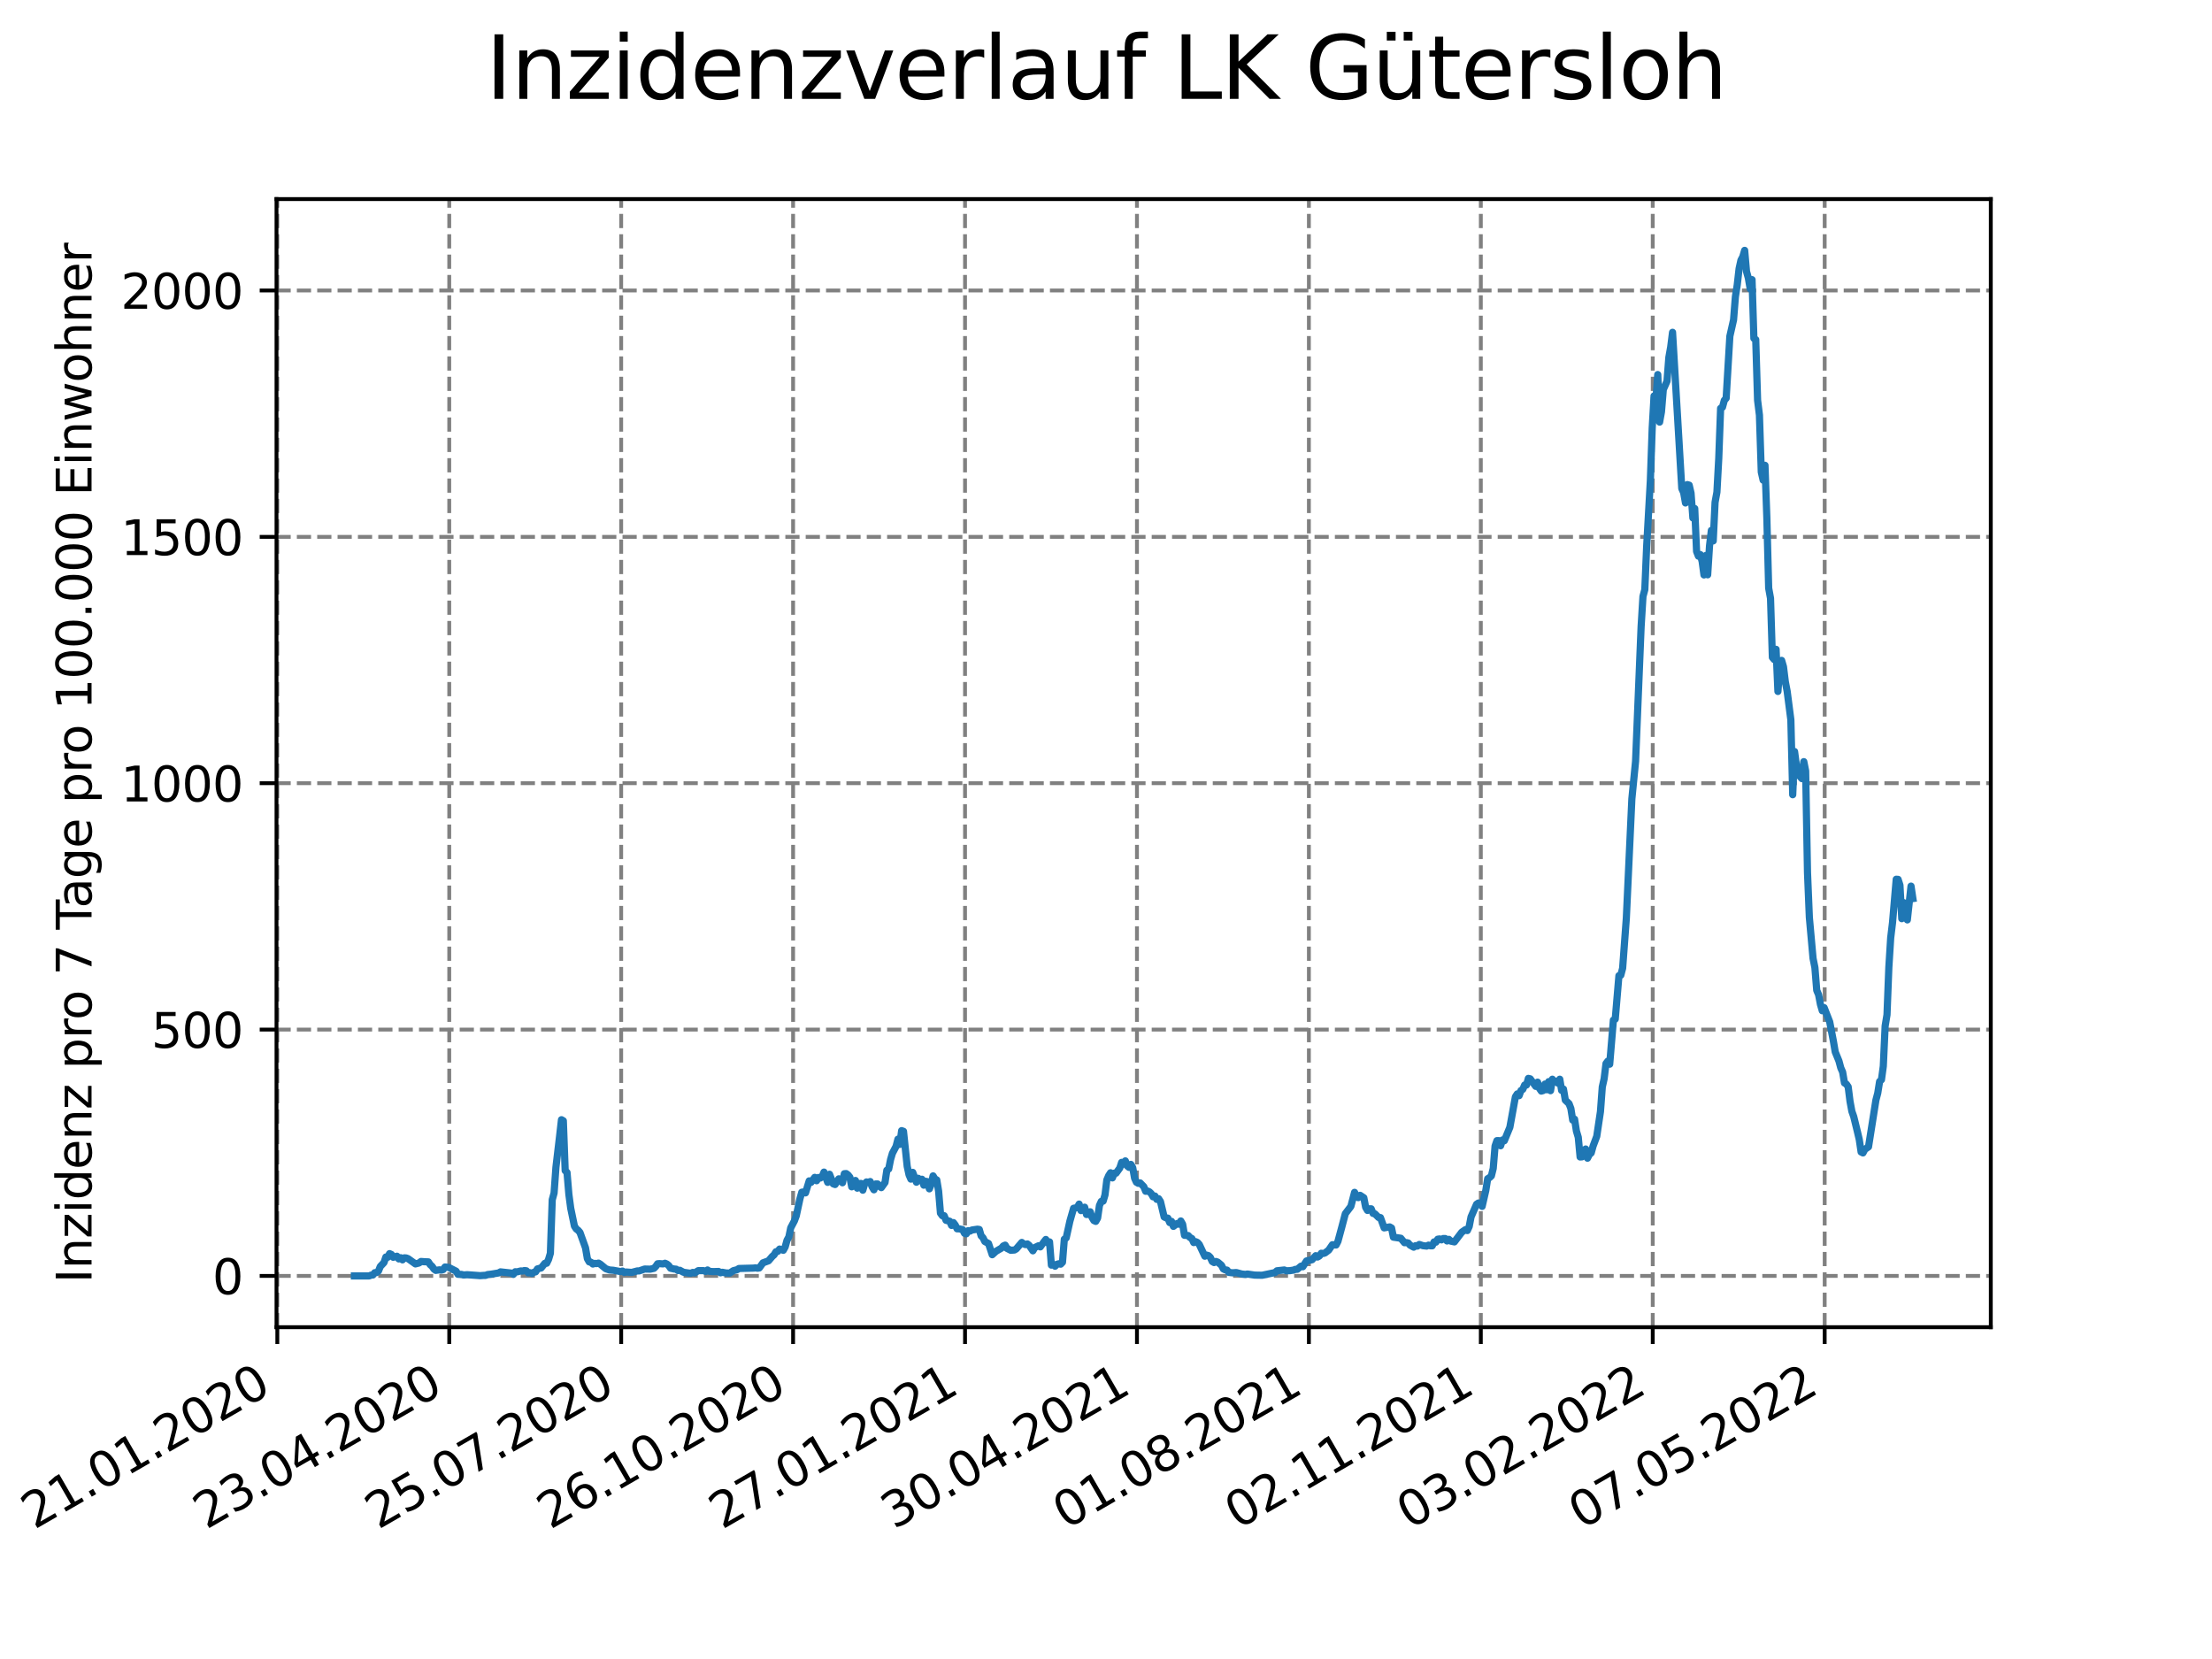 <?xml version="1.0" encoding="utf-8" standalone="no"?>
<!DOCTYPE svg PUBLIC "-//W3C//DTD SVG 1.1//EN"
  "http://www.w3.org/Graphics/SVG/1.1/DTD/svg11.dtd">
<svg xmlns:xlink="http://www.w3.org/1999/xlink" width="460.8pt" height="345.6pt" viewBox="0 0 460.8 345.6" xmlns="http://www.w3.org/2000/svg" version="1.1">
 <defs>
  <style type="text/css">*{stroke-linejoin: round; stroke-linecap: butt}</style>
 </defs>
 <g id="figure_1">
  <g id="patch_1">
   <path d="M 0 345.6 
L 460.8 345.6 
L 460.8 0 
L 0 0 
z
" style="fill: #ffffff"/>
  </g>
  <g id="axes_1">
   <g id="patch_2">
    <path d="M 57.6 276.48 
L 414.72 276.48 
L 414.72 41.472 
L 57.6 41.472 
z
" style="fill: #ffffff"/>
   </g>
   <g id="matplotlib.axis_1">
    <g id="xtick_1">
     <g id="line2d_1">
      <path d="M 57.77 276.48 
L 57.77 41.472 
" clip-path="url(#p82e464136c)" style="fill: none; stroke-dasharray: 2.96,1.28; stroke-dashoffset: 0; stroke: #808080; stroke-width: 0.8"/>
     </g>
     <g id="line2d_2">
      <defs>
       <path id="ma27edfcb95" d="M 0 0 
L 0 3.5 
" style="stroke: #000000; stroke-width: 0.8"/>
      </defs>
      <g>
       <use xlink:href="#ma27edfcb95" x="57.77" y="276.48" style="stroke: #000000; stroke-width: 0.8"/>
      </g>
     </g>
     <g id="text_1">
      <!-- 21.01.2020 -->
      <g transform="translate(7.145 318.689)rotate(-30)scale(0.1 -0.1)">
       <defs>
        <path id="DejaVuSans-32" d="M 1228 531 
L 3431 531 
L 3431 0 
L 469 0 
L 469 531 
Q 828 903 1448 1529 
Q 2069 2156 2228 2338 
Q 2531 2678 2651 2914 
Q 2772 3150 2772 3378 
Q 2772 3750 2511 3984 
Q 2250 4219 1831 4219 
Q 1534 4219 1204 4116 
Q 875 4013 500 3803 
L 500 4441 
Q 881 4594 1212 4672 
Q 1544 4750 1819 4750 
Q 2544 4750 2975 4387 
Q 3406 4025 3406 3419 
Q 3406 3131 3298 2873 
Q 3191 2616 2906 2266 
Q 2828 2175 2409 1742 
Q 1991 1309 1228 531 
z
" transform="scale(0.016)"/>
        <path id="DejaVuSans-31" d="M 794 531 
L 1825 531 
L 1825 4091 
L 703 3866 
L 703 4441 
L 1819 4666 
L 2450 4666 
L 2450 531 
L 3481 531 
L 3481 0 
L 794 0 
L 794 531 
z
" transform="scale(0.016)"/>
        <path id="DejaVuSans-2e" d="M 684 794 
L 1344 794 
L 1344 0 
L 684 0 
L 684 794 
z
" transform="scale(0.016)"/>
        <path id="DejaVuSans-30" d="M 2034 4250 
Q 1547 4250 1301 3770 
Q 1056 3291 1056 2328 
Q 1056 1369 1301 889 
Q 1547 409 2034 409 
Q 2525 409 2770 889 
Q 3016 1369 3016 2328 
Q 3016 3291 2770 3770 
Q 2525 4250 2034 4250 
z
M 2034 4750 
Q 2819 4750 3233 4129 
Q 3647 3509 3647 2328 
Q 3647 1150 3233 529 
Q 2819 -91 2034 -91 
Q 1250 -91 836 529 
Q 422 1150 422 2328 
Q 422 3509 836 4129 
Q 1250 4750 2034 4750 
z
" transform="scale(0.016)"/>
       </defs>
       <use xlink:href="#DejaVuSans-32"/>
       <use xlink:href="#DejaVuSans-31" x="63.623"/>
       <use xlink:href="#DejaVuSans-2e" x="127.246"/>
       <use xlink:href="#DejaVuSans-30" x="159.033"/>
       <use xlink:href="#DejaVuSans-31" x="222.656"/>
       <use xlink:href="#DejaVuSans-2e" x="286.279"/>
       <use xlink:href="#DejaVuSans-32" x="318.066"/>
       <use xlink:href="#DejaVuSans-30" x="381.689"/>
       <use xlink:href="#DejaVuSans-32" x="445.312"/>
       <use xlink:href="#DejaVuSans-30" x="508.936"/>
      </g>
     </g>
    </g>
    <g id="xtick_2">
     <g id="line2d_3">
      <path d="M 93.586 276.48 
L 93.586 41.472 
" clip-path="url(#p82e464136c)" style="fill: none; stroke-dasharray: 2.96,1.28; stroke-dashoffset: 0; stroke: #808080; stroke-width: 0.8"/>
     </g>
     <g id="line2d_4">
      <g>
       <use xlink:href="#ma27edfcb95" x="93.586" y="276.48" style="stroke: #000000; stroke-width: 0.8"/>
      </g>
     </g>
     <g id="text_2">
      <!-- 23.04.2020 -->
      <g transform="translate(42.961 318.689)rotate(-30)scale(0.1 -0.1)">
       <defs>
        <path id="DejaVuSans-33" d="M 2597 2516 
Q 3050 2419 3304 2112 
Q 3559 1806 3559 1356 
Q 3559 666 3084 287 
Q 2609 -91 1734 -91 
Q 1441 -91 1130 -33 
Q 819 25 488 141 
L 488 750 
Q 750 597 1062 519 
Q 1375 441 1716 441 
Q 2309 441 2620 675 
Q 2931 909 2931 1356 
Q 2931 1769 2642 2001 
Q 2353 2234 1838 2234 
L 1294 2234 
L 1294 2753 
L 1863 2753 
Q 2328 2753 2575 2939 
Q 2822 3125 2822 3475 
Q 2822 3834 2567 4026 
Q 2313 4219 1838 4219 
Q 1578 4219 1281 4162 
Q 984 4106 628 3988 
L 628 4550 
Q 988 4650 1302 4700 
Q 1616 4750 1894 4750 
Q 2613 4750 3031 4423 
Q 3450 4097 3450 3541 
Q 3450 3153 3228 2886 
Q 3006 2619 2597 2516 
z
" transform="scale(0.016)"/>
        <path id="DejaVuSans-34" d="M 2419 4116 
L 825 1625 
L 2419 1625 
L 2419 4116 
z
M 2253 4666 
L 3047 4666 
L 3047 1625 
L 3713 1625 
L 3713 1100 
L 3047 1100 
L 3047 0 
L 2419 0 
L 2419 1100 
L 313 1100 
L 313 1709 
L 2253 4666 
z
" transform="scale(0.016)"/>
       </defs>
       <use xlink:href="#DejaVuSans-32"/>
       <use xlink:href="#DejaVuSans-33" x="63.623"/>
       <use xlink:href="#DejaVuSans-2e" x="127.246"/>
       <use xlink:href="#DejaVuSans-30" x="159.033"/>
       <use xlink:href="#DejaVuSans-34" x="222.656"/>
       <use xlink:href="#DejaVuSans-2e" x="286.279"/>
       <use xlink:href="#DejaVuSans-32" x="318.066"/>
       <use xlink:href="#DejaVuSans-30" x="381.689"/>
       <use xlink:href="#DejaVuSans-32" x="445.312"/>
       <use xlink:href="#DejaVuSans-30" x="508.936"/>
      </g>
     </g>
    </g>
    <g id="xtick_3">
     <g id="line2d_5">
      <path d="M 129.402 276.48 
L 129.402 41.472 
" clip-path="url(#p82e464136c)" style="fill: none; stroke-dasharray: 2.96,1.28; stroke-dashoffset: 0; stroke: #808080; stroke-width: 0.8"/>
     </g>
     <g id="line2d_6">
      <g>
       <use xlink:href="#ma27edfcb95" x="129.402" y="276.48" style="stroke: #000000; stroke-width: 0.8"/>
      </g>
     </g>
     <g id="text_3">
      <!-- 25.07.2020 -->
      <g transform="translate(78.777 318.689)rotate(-30)scale(0.1 -0.1)">
       <defs>
        <path id="DejaVuSans-35" d="M 691 4666 
L 3169 4666 
L 3169 4134 
L 1269 4134 
L 1269 2991 
Q 1406 3038 1543 3061 
Q 1681 3084 1819 3084 
Q 2600 3084 3056 2656 
Q 3513 2228 3513 1497 
Q 3513 744 3044 326 
Q 2575 -91 1722 -91 
Q 1428 -91 1123 -41 
Q 819 9 494 109 
L 494 744 
Q 775 591 1075 516 
Q 1375 441 1709 441 
Q 2250 441 2565 725 
Q 2881 1009 2881 1497 
Q 2881 1984 2565 2268 
Q 2250 2553 1709 2553 
Q 1456 2553 1204 2497 
Q 953 2441 691 2322 
L 691 4666 
z
" transform="scale(0.016)"/>
        <path id="DejaVuSans-37" d="M 525 4666 
L 3525 4666 
L 3525 4397 
L 1831 0 
L 1172 0 
L 2766 4134 
L 525 4134 
L 525 4666 
z
" transform="scale(0.016)"/>
       </defs>
       <use xlink:href="#DejaVuSans-32"/>
       <use xlink:href="#DejaVuSans-35" x="63.623"/>
       <use xlink:href="#DejaVuSans-2e" x="127.246"/>
       <use xlink:href="#DejaVuSans-30" x="159.033"/>
       <use xlink:href="#DejaVuSans-37" x="222.656"/>
       <use xlink:href="#DejaVuSans-2e" x="286.279"/>
       <use xlink:href="#DejaVuSans-32" x="318.066"/>
       <use xlink:href="#DejaVuSans-30" x="381.689"/>
       <use xlink:href="#DejaVuSans-32" x="445.312"/>
       <use xlink:href="#DejaVuSans-30" x="508.936"/>
      </g>
     </g>
    </g>
    <g id="xtick_4">
     <g id="line2d_7">
      <path d="M 165.218 276.48 
L 165.218 41.472 
" clip-path="url(#p82e464136c)" style="fill: none; stroke-dasharray: 2.96,1.28; stroke-dashoffset: 0; stroke: #808080; stroke-width: 0.8"/>
     </g>
     <g id="line2d_8">
      <g>
       <use xlink:href="#ma27edfcb95" x="165.218" y="276.48" style="stroke: #000000; stroke-width: 0.8"/>
      </g>
     </g>
     <g id="text_4">
      <!-- 26.10.2020 -->
      <g transform="translate(114.593 318.689)rotate(-30)scale(0.1 -0.1)">
       <defs>
        <path id="DejaVuSans-36" d="M 2113 2584 
Q 1688 2584 1439 2293 
Q 1191 2003 1191 1497 
Q 1191 994 1439 701 
Q 1688 409 2113 409 
Q 2538 409 2786 701 
Q 3034 994 3034 1497 
Q 3034 2003 2786 2293 
Q 2538 2584 2113 2584 
z
M 3366 4563 
L 3366 3988 
Q 3128 4100 2886 4159 
Q 2644 4219 2406 4219 
Q 1781 4219 1451 3797 
Q 1122 3375 1075 2522 
Q 1259 2794 1537 2939 
Q 1816 3084 2150 3084 
Q 2853 3084 3261 2657 
Q 3669 2231 3669 1497 
Q 3669 778 3244 343 
Q 2819 -91 2113 -91 
Q 1303 -91 875 529 
Q 447 1150 447 2328 
Q 447 3434 972 4092 
Q 1497 4750 2381 4750 
Q 2619 4750 2861 4703 
Q 3103 4656 3366 4563 
z
" transform="scale(0.016)"/>
       </defs>
       <use xlink:href="#DejaVuSans-32"/>
       <use xlink:href="#DejaVuSans-36" x="63.623"/>
       <use xlink:href="#DejaVuSans-2e" x="127.246"/>
       <use xlink:href="#DejaVuSans-31" x="159.033"/>
       <use xlink:href="#DejaVuSans-30" x="222.656"/>
       <use xlink:href="#DejaVuSans-2e" x="286.279"/>
       <use xlink:href="#DejaVuSans-32" x="318.066"/>
       <use xlink:href="#DejaVuSans-30" x="381.689"/>
       <use xlink:href="#DejaVuSans-32" x="445.312"/>
       <use xlink:href="#DejaVuSans-30" x="508.936"/>
      </g>
     </g>
    </g>
    <g id="xtick_5">
     <g id="line2d_9">
      <path d="M 201.034 276.48 
L 201.034 41.472 
" clip-path="url(#p82e464136c)" style="fill: none; stroke-dasharray: 2.96,1.28; stroke-dashoffset: 0; stroke: #808080; stroke-width: 0.8"/>
     </g>
     <g id="line2d_10">
      <g>
       <use xlink:href="#ma27edfcb95" x="201.034" y="276.48" style="stroke: #000000; stroke-width: 0.8"/>
      </g>
     </g>
     <g id="text_5">
      <!-- 27.01.2021 -->
      <g transform="translate(150.409 318.689)rotate(-30)scale(0.1 -0.1)">
       <use xlink:href="#DejaVuSans-32"/>
       <use xlink:href="#DejaVuSans-37" x="63.623"/>
       <use xlink:href="#DejaVuSans-2e" x="127.246"/>
       <use xlink:href="#DejaVuSans-30" x="159.033"/>
       <use xlink:href="#DejaVuSans-31" x="222.656"/>
       <use xlink:href="#DejaVuSans-2e" x="286.279"/>
       <use xlink:href="#DejaVuSans-32" x="318.066"/>
       <use xlink:href="#DejaVuSans-30" x="381.689"/>
       <use xlink:href="#DejaVuSans-32" x="445.312"/>
       <use xlink:href="#DejaVuSans-31" x="508.936"/>
      </g>
     </g>
    </g>
    <g id="xtick_6">
     <g id="line2d_11">
      <path d="M 236.85 276.48 
L 236.85 41.472 
" clip-path="url(#p82e464136c)" style="fill: none; stroke-dasharray: 2.96,1.28; stroke-dashoffset: 0; stroke: #808080; stroke-width: 0.8"/>
     </g>
     <g id="line2d_12">
      <g>
       <use xlink:href="#ma27edfcb95" x="236.85" y="276.48" style="stroke: #000000; stroke-width: 0.8"/>
      </g>
     </g>
     <g id="text_6">
      <!-- 30.04.2021 -->
      <g transform="translate(186.225 318.689)rotate(-30)scale(0.1 -0.1)">
       <use xlink:href="#DejaVuSans-33"/>
       <use xlink:href="#DejaVuSans-30" x="63.623"/>
       <use xlink:href="#DejaVuSans-2e" x="127.246"/>
       <use xlink:href="#DejaVuSans-30" x="159.033"/>
       <use xlink:href="#DejaVuSans-34" x="222.656"/>
       <use xlink:href="#DejaVuSans-2e" x="286.279"/>
       <use xlink:href="#DejaVuSans-32" x="318.066"/>
       <use xlink:href="#DejaVuSans-30" x="381.689"/>
       <use xlink:href="#DejaVuSans-32" x="445.312"/>
       <use xlink:href="#DejaVuSans-31" x="508.936"/>
      </g>
     </g>
    </g>
    <g id="xtick_7">
     <g id="line2d_13">
      <path d="M 272.666 276.48 
L 272.666 41.472 
" clip-path="url(#p82e464136c)" style="fill: none; stroke-dasharray: 2.96,1.28; stroke-dashoffset: 0; stroke: #808080; stroke-width: 0.8"/>
     </g>
     <g id="line2d_14">
      <g>
       <use xlink:href="#ma27edfcb95" x="272.666" y="276.48" style="stroke: #000000; stroke-width: 0.8"/>
      </g>
     </g>
     <g id="text_7">
      <!-- 01.08.2021 -->
      <g transform="translate(222.041 318.689)rotate(-30)scale(0.1 -0.1)">
       <defs>
        <path id="DejaVuSans-38" d="M 2034 2216 
Q 1584 2216 1326 1975 
Q 1069 1734 1069 1313 
Q 1069 891 1326 650 
Q 1584 409 2034 409 
Q 2484 409 2743 651 
Q 3003 894 3003 1313 
Q 3003 1734 2745 1975 
Q 2488 2216 2034 2216 
z
M 1403 2484 
Q 997 2584 770 2862 
Q 544 3141 544 3541 
Q 544 4100 942 4425 
Q 1341 4750 2034 4750 
Q 2731 4750 3128 4425 
Q 3525 4100 3525 3541 
Q 3525 3141 3298 2862 
Q 3072 2584 2669 2484 
Q 3125 2378 3379 2068 
Q 3634 1759 3634 1313 
Q 3634 634 3220 271 
Q 2806 -91 2034 -91 
Q 1263 -91 848 271 
Q 434 634 434 1313 
Q 434 1759 690 2068 
Q 947 2378 1403 2484 
z
M 1172 3481 
Q 1172 3119 1398 2916 
Q 1625 2713 2034 2713 
Q 2441 2713 2670 2916 
Q 2900 3119 2900 3481 
Q 2900 3844 2670 4047 
Q 2441 4250 2034 4250 
Q 1625 4250 1398 4047 
Q 1172 3844 1172 3481 
z
" transform="scale(0.016)"/>
       </defs>
       <use xlink:href="#DejaVuSans-30"/>
       <use xlink:href="#DejaVuSans-31" x="63.623"/>
       <use xlink:href="#DejaVuSans-2e" x="127.246"/>
       <use xlink:href="#DejaVuSans-30" x="159.033"/>
       <use xlink:href="#DejaVuSans-38" x="222.656"/>
       <use xlink:href="#DejaVuSans-2e" x="286.279"/>
       <use xlink:href="#DejaVuSans-32" x="318.066"/>
       <use xlink:href="#DejaVuSans-30" x="381.689"/>
       <use xlink:href="#DejaVuSans-32" x="445.312"/>
       <use xlink:href="#DejaVuSans-31" x="508.936"/>
      </g>
     </g>
    </g>
    <g id="xtick_8">
     <g id="line2d_15">
      <path d="M 308.482 276.48 
L 308.482 41.472 
" clip-path="url(#p82e464136c)" style="fill: none; stroke-dasharray: 2.96,1.28; stroke-dashoffset: 0; stroke: #808080; stroke-width: 0.8"/>
     </g>
     <g id="line2d_16">
      <g>
       <use xlink:href="#ma27edfcb95" x="308.482" y="276.48" style="stroke: #000000; stroke-width: 0.8"/>
      </g>
     </g>
     <g id="text_8">
      <!-- 02.11.2021 -->
      <g transform="translate(257.857 318.689)rotate(-30)scale(0.1 -0.1)">
       <use xlink:href="#DejaVuSans-30"/>
       <use xlink:href="#DejaVuSans-32" x="63.623"/>
       <use xlink:href="#DejaVuSans-2e" x="127.246"/>
       <use xlink:href="#DejaVuSans-31" x="159.033"/>
       <use xlink:href="#DejaVuSans-31" x="222.656"/>
       <use xlink:href="#DejaVuSans-2e" x="286.279"/>
       <use xlink:href="#DejaVuSans-32" x="318.066"/>
       <use xlink:href="#DejaVuSans-30" x="381.689"/>
       <use xlink:href="#DejaVuSans-32" x="445.312"/>
       <use xlink:href="#DejaVuSans-31" x="508.936"/>
      </g>
     </g>
    </g>
    <g id="xtick_9">
     <g id="line2d_17">
      <path d="M 344.298 276.48 
L 344.298 41.472 
" clip-path="url(#p82e464136c)" style="fill: none; stroke-dasharray: 2.96,1.28; stroke-dashoffset: 0; stroke: #808080; stroke-width: 0.8"/>
     </g>
     <g id="line2d_18">
      <g>
       <use xlink:href="#ma27edfcb95" x="344.298" y="276.48" style="stroke: #000000; stroke-width: 0.8"/>
      </g>
     </g>
     <g id="text_9">
      <!-- 03.02.2022 -->
      <g transform="translate(293.673 318.689)rotate(-30)scale(0.1 -0.1)">
       <use xlink:href="#DejaVuSans-30"/>
       <use xlink:href="#DejaVuSans-33" x="63.623"/>
       <use xlink:href="#DejaVuSans-2e" x="127.246"/>
       <use xlink:href="#DejaVuSans-30" x="159.033"/>
       <use xlink:href="#DejaVuSans-32" x="222.656"/>
       <use xlink:href="#DejaVuSans-2e" x="286.279"/>
       <use xlink:href="#DejaVuSans-32" x="318.066"/>
       <use xlink:href="#DejaVuSans-30" x="381.689"/>
       <use xlink:href="#DejaVuSans-32" x="445.312"/>
       <use xlink:href="#DejaVuSans-32" x="508.936"/>
      </g>
     </g>
    </g>
    <g id="xtick_10">
     <g id="line2d_19">
      <path d="M 380.114 276.48 
L 380.114 41.472 
" clip-path="url(#p82e464136c)" style="fill: none; stroke-dasharray: 2.96,1.28; stroke-dashoffset: 0; stroke: #808080; stroke-width: 0.8"/>
     </g>
     <g id="line2d_20">
      <g>
       <use xlink:href="#ma27edfcb95" x="380.114" y="276.48" style="stroke: #000000; stroke-width: 0.8"/>
      </g>
     </g>
     <g id="text_10">
      <!-- 07.05.2022 -->
      <g transform="translate(329.489 318.689)rotate(-30)scale(0.1 -0.1)">
       <use xlink:href="#DejaVuSans-30"/>
       <use xlink:href="#DejaVuSans-37" x="63.623"/>
       <use xlink:href="#DejaVuSans-2e" x="127.246"/>
       <use xlink:href="#DejaVuSans-30" x="159.033"/>
       <use xlink:href="#DejaVuSans-35" x="222.656"/>
       <use xlink:href="#DejaVuSans-2e" x="286.279"/>
       <use xlink:href="#DejaVuSans-32" x="318.066"/>
       <use xlink:href="#DejaVuSans-30" x="381.689"/>
       <use xlink:href="#DejaVuSans-32" x="445.312"/>
       <use xlink:href="#DejaVuSans-32" x="508.936"/>
      </g>
     </g>
    </g>
   </g>
   <g id="matplotlib.axis_2">
    <g id="ytick_1">
     <g id="line2d_21">
      <path d="M 57.6 265.798 
L 414.72 265.798 
" clip-path="url(#p82e464136c)" style="fill: none; stroke-dasharray: 2.96,1.28; stroke-dashoffset: 0; stroke: #808080; stroke-width: 0.8"/>
     </g>
     <g id="line2d_22">
      <defs>
       <path id="m9154668293" d="M 0 0 
L -3.5 0 
" style="stroke: #000000; stroke-width: 0.8"/>
      </defs>
      <g>
       <use xlink:href="#m9154668293" x="57.6" y="265.798" style="stroke: #000000; stroke-width: 0.8"/>
      </g>
     </g>
     <g id="text_11">
      <!-- 0 -->
      <g transform="translate(44.237 269.597)scale(0.1 -0.1)">
       <use xlink:href="#DejaVuSans-30"/>
      </g>
     </g>
    </g>
    <g id="ytick_2">
     <g id="line2d_23">
      <path d="M 57.6 214.477 
L 414.72 214.477 
" clip-path="url(#p82e464136c)" style="fill: none; stroke-dasharray: 2.96,1.28; stroke-dashoffset: 0; stroke: #808080; stroke-width: 0.8"/>
     </g>
     <g id="line2d_24">
      <g>
       <use xlink:href="#m9154668293" x="57.6" y="214.477" style="stroke: #000000; stroke-width: 0.8"/>
      </g>
     </g>
     <g id="text_12">
      <!-- 500 -->
      <g transform="translate(31.512 218.276)scale(0.1 -0.1)">
       <use xlink:href="#DejaVuSans-35"/>
       <use xlink:href="#DejaVuSans-30" x="63.623"/>
       <use xlink:href="#DejaVuSans-30" x="127.246"/>
      </g>
     </g>
    </g>
    <g id="ytick_3">
     <g id="line2d_25">
      <path d="M 57.6 163.156 
L 414.72 163.156 
" clip-path="url(#p82e464136c)" style="fill: none; stroke-dasharray: 2.96,1.28; stroke-dashoffset: 0; stroke: #808080; stroke-width: 0.8"/>
     </g>
     <g id="line2d_26">
      <g>
       <use xlink:href="#m9154668293" x="57.6" y="163.156" style="stroke: #000000; stroke-width: 0.8"/>
      </g>
     </g>
     <g id="text_13">
      <!-- 1000 -->
      <g transform="translate(25.15 166.955)scale(0.1 -0.1)">
       <use xlink:href="#DejaVuSans-31"/>
       <use xlink:href="#DejaVuSans-30" x="63.623"/>
       <use xlink:href="#DejaVuSans-30" x="127.246"/>
       <use xlink:href="#DejaVuSans-30" x="190.869"/>
      </g>
     </g>
    </g>
    <g id="ytick_4">
     <g id="line2d_27">
      <path d="M 57.6 111.835 
L 414.72 111.835 
" clip-path="url(#p82e464136c)" style="fill: none; stroke-dasharray: 2.96,1.28; stroke-dashoffset: 0; stroke: #808080; stroke-width: 0.8"/>
     </g>
     <g id="line2d_28">
      <g>
       <use xlink:href="#m9154668293" x="57.6" y="111.835" style="stroke: #000000; stroke-width: 0.8"/>
      </g>
     </g>
     <g id="text_14">
      <!-- 1500 -->
      <g transform="translate(25.15 115.634)scale(0.1 -0.1)">
       <use xlink:href="#DejaVuSans-31"/>
       <use xlink:href="#DejaVuSans-35" x="63.623"/>
       <use xlink:href="#DejaVuSans-30" x="127.246"/>
       <use xlink:href="#DejaVuSans-30" x="190.869"/>
      </g>
     </g>
    </g>
    <g id="ytick_5">
     <g id="line2d_29">
      <path d="M 57.6 60.514 
L 414.72 60.514 
" clip-path="url(#p82e464136c)" style="fill: none; stroke-dasharray: 2.96,1.28; stroke-dashoffset: 0; stroke: #808080; stroke-width: 0.8"/>
     </g>
     <g id="line2d_30">
      <g>
       <use xlink:href="#m9154668293" x="57.6" y="60.514" style="stroke: #000000; stroke-width: 0.8"/>
      </g>
     </g>
     <g id="text_15">
      <!-- 2000 -->
      <g transform="translate(25.15 64.314)scale(0.1 -0.1)">
       <use xlink:href="#DejaVuSans-32"/>
       <use xlink:href="#DejaVuSans-30" x="63.623"/>
       <use xlink:href="#DejaVuSans-30" x="127.246"/>
       <use xlink:href="#DejaVuSans-30" x="190.869"/>
      </g>
     </g>
    </g>
    <g id="text_16">
     <!-- Inzidenz pro 7 Tage pro 100.000 Einwohner -->
     <g transform="translate(19.07 267.301)rotate(-90)scale(0.1 -0.1)">
      <defs>
       <path id="DejaVuSans-49" d="M 628 4666 
L 1259 4666 
L 1259 0 
L 628 0 
L 628 4666 
z
" transform="scale(0.016)"/>
       <path id="DejaVuSans-6e" d="M 3513 2113 
L 3513 0 
L 2938 0 
L 2938 2094 
Q 2938 2591 2744 2837 
Q 2550 3084 2163 3084 
Q 1697 3084 1428 2787 
Q 1159 2491 1159 1978 
L 1159 0 
L 581 0 
L 581 3500 
L 1159 3500 
L 1159 2956 
Q 1366 3272 1645 3428 
Q 1925 3584 2291 3584 
Q 2894 3584 3203 3211 
Q 3513 2838 3513 2113 
z
" transform="scale(0.016)"/>
       <path id="DejaVuSans-7a" d="M 353 3500 
L 3084 3500 
L 3084 2975 
L 922 459 
L 3084 459 
L 3084 0 
L 275 0 
L 275 525 
L 2438 3041 
L 353 3041 
L 353 3500 
z
" transform="scale(0.016)"/>
       <path id="DejaVuSans-69" d="M 603 3500 
L 1178 3500 
L 1178 0 
L 603 0 
L 603 3500 
z
M 603 4863 
L 1178 4863 
L 1178 4134 
L 603 4134 
L 603 4863 
z
" transform="scale(0.016)"/>
       <path id="DejaVuSans-64" d="M 2906 2969 
L 2906 4863 
L 3481 4863 
L 3481 0 
L 2906 0 
L 2906 525 
Q 2725 213 2448 61 
Q 2172 -91 1784 -91 
Q 1150 -91 751 415 
Q 353 922 353 1747 
Q 353 2572 751 3078 
Q 1150 3584 1784 3584 
Q 2172 3584 2448 3432 
Q 2725 3281 2906 2969 
z
M 947 1747 
Q 947 1113 1208 752 
Q 1469 391 1925 391 
Q 2381 391 2643 752 
Q 2906 1113 2906 1747 
Q 2906 2381 2643 2742 
Q 2381 3103 1925 3103 
Q 1469 3103 1208 2742 
Q 947 2381 947 1747 
z
" transform="scale(0.016)"/>
       <path id="DejaVuSans-65" d="M 3597 1894 
L 3597 1613 
L 953 1613 
Q 991 1019 1311 708 
Q 1631 397 2203 397 
Q 2534 397 2845 478 
Q 3156 559 3463 722 
L 3463 178 
Q 3153 47 2828 -22 
Q 2503 -91 2169 -91 
Q 1331 -91 842 396 
Q 353 884 353 1716 
Q 353 2575 817 3079 
Q 1281 3584 2069 3584 
Q 2775 3584 3186 3129 
Q 3597 2675 3597 1894 
z
M 3022 2063 
Q 3016 2534 2758 2815 
Q 2500 3097 2075 3097 
Q 1594 3097 1305 2825 
Q 1016 2553 972 2059 
L 3022 2063 
z
" transform="scale(0.016)"/>
       <path id="DejaVuSans-20" transform="scale(0.016)"/>
       <path id="DejaVuSans-70" d="M 1159 525 
L 1159 -1331 
L 581 -1331 
L 581 3500 
L 1159 3500 
L 1159 2969 
Q 1341 3281 1617 3432 
Q 1894 3584 2278 3584 
Q 2916 3584 3314 3078 
Q 3713 2572 3713 1747 
Q 3713 922 3314 415 
Q 2916 -91 2278 -91 
Q 1894 -91 1617 61 
Q 1341 213 1159 525 
z
M 3116 1747 
Q 3116 2381 2855 2742 
Q 2594 3103 2138 3103 
Q 1681 3103 1420 2742 
Q 1159 2381 1159 1747 
Q 1159 1113 1420 752 
Q 1681 391 2138 391 
Q 2594 391 2855 752 
Q 3116 1113 3116 1747 
z
" transform="scale(0.016)"/>
       <path id="DejaVuSans-72" d="M 2631 2963 
Q 2534 3019 2420 3045 
Q 2306 3072 2169 3072 
Q 1681 3072 1420 2755 
Q 1159 2438 1159 1844 
L 1159 0 
L 581 0 
L 581 3500 
L 1159 3500 
L 1159 2956 
Q 1341 3275 1631 3429 
Q 1922 3584 2338 3584 
Q 2397 3584 2469 3576 
Q 2541 3569 2628 3553 
L 2631 2963 
z
" transform="scale(0.016)"/>
       <path id="DejaVuSans-6f" d="M 1959 3097 
Q 1497 3097 1228 2736 
Q 959 2375 959 1747 
Q 959 1119 1226 758 
Q 1494 397 1959 397 
Q 2419 397 2687 759 
Q 2956 1122 2956 1747 
Q 2956 2369 2687 2733 
Q 2419 3097 1959 3097 
z
M 1959 3584 
Q 2709 3584 3137 3096 
Q 3566 2609 3566 1747 
Q 3566 888 3137 398 
Q 2709 -91 1959 -91 
Q 1206 -91 779 398 
Q 353 888 353 1747 
Q 353 2609 779 3096 
Q 1206 3584 1959 3584 
z
" transform="scale(0.016)"/>
       <path id="DejaVuSans-54" d="M -19 4666 
L 3928 4666 
L 3928 4134 
L 2272 4134 
L 2272 0 
L 1638 0 
L 1638 4134 
L -19 4134 
L -19 4666 
z
" transform="scale(0.016)"/>
       <path id="DejaVuSans-61" d="M 2194 1759 
Q 1497 1759 1228 1600 
Q 959 1441 959 1056 
Q 959 750 1161 570 
Q 1363 391 1709 391 
Q 2188 391 2477 730 
Q 2766 1069 2766 1631 
L 2766 1759 
L 2194 1759 
z
M 3341 1997 
L 3341 0 
L 2766 0 
L 2766 531 
Q 2569 213 2275 61 
Q 1981 -91 1556 -91 
Q 1019 -91 701 211 
Q 384 513 384 1019 
Q 384 1609 779 1909 
Q 1175 2209 1959 2209 
L 2766 2209 
L 2766 2266 
Q 2766 2663 2505 2880 
Q 2244 3097 1772 3097 
Q 1472 3097 1187 3025 
Q 903 2953 641 2809 
L 641 3341 
Q 956 3463 1253 3523 
Q 1550 3584 1831 3584 
Q 2591 3584 2966 3190 
Q 3341 2797 3341 1997 
z
" transform="scale(0.016)"/>
       <path id="DejaVuSans-67" d="M 2906 1791 
Q 2906 2416 2648 2759 
Q 2391 3103 1925 3103 
Q 1463 3103 1205 2759 
Q 947 2416 947 1791 
Q 947 1169 1205 825 
Q 1463 481 1925 481 
Q 2391 481 2648 825 
Q 2906 1169 2906 1791 
z
M 3481 434 
Q 3481 -459 3084 -895 
Q 2688 -1331 1869 -1331 
Q 1566 -1331 1297 -1286 
Q 1028 -1241 775 -1147 
L 775 -588 
Q 1028 -725 1275 -790 
Q 1522 -856 1778 -856 
Q 2344 -856 2625 -561 
Q 2906 -266 2906 331 
L 2906 616 
Q 2728 306 2450 153 
Q 2172 0 1784 0 
Q 1141 0 747 490 
Q 353 981 353 1791 
Q 353 2603 747 3093 
Q 1141 3584 1784 3584 
Q 2172 3584 2450 3431 
Q 2728 3278 2906 2969 
L 2906 3500 
L 3481 3500 
L 3481 434 
z
" transform="scale(0.016)"/>
       <path id="DejaVuSans-45" d="M 628 4666 
L 3578 4666 
L 3578 4134 
L 1259 4134 
L 1259 2753 
L 3481 2753 
L 3481 2222 
L 1259 2222 
L 1259 531 
L 3634 531 
L 3634 0 
L 628 0 
L 628 4666 
z
" transform="scale(0.016)"/>
       <path id="DejaVuSans-77" d="M 269 3500 
L 844 3500 
L 1563 769 
L 2278 3500 
L 2956 3500 
L 3675 769 
L 4391 3500 
L 4966 3500 
L 4050 0 
L 3372 0 
L 2619 2869 
L 1863 0 
L 1184 0 
L 269 3500 
z
" transform="scale(0.016)"/>
       <path id="DejaVuSans-68" d="M 3513 2113 
L 3513 0 
L 2938 0 
L 2938 2094 
Q 2938 2591 2744 2837 
Q 2550 3084 2163 3084 
Q 1697 3084 1428 2787 
Q 1159 2491 1159 1978 
L 1159 0 
L 581 0 
L 581 4863 
L 1159 4863 
L 1159 2956 
Q 1366 3272 1645 3428 
Q 1925 3584 2291 3584 
Q 2894 3584 3203 3211 
Q 3513 2838 3513 2113 
z
" transform="scale(0.016)"/>
      </defs>
      <use xlink:href="#DejaVuSans-49"/>
      <use xlink:href="#DejaVuSans-6e" x="29.492"/>
      <use xlink:href="#DejaVuSans-7a" x="92.871"/>
      <use xlink:href="#DejaVuSans-69" x="145.361"/>
      <use xlink:href="#DejaVuSans-64" x="173.145"/>
      <use xlink:href="#DejaVuSans-65" x="236.621"/>
      <use xlink:href="#DejaVuSans-6e" x="298.145"/>
      <use xlink:href="#DejaVuSans-7a" x="361.523"/>
      <use xlink:href="#DejaVuSans-20" x="414.014"/>
      <use xlink:href="#DejaVuSans-70" x="445.801"/>
      <use xlink:href="#DejaVuSans-72" x="509.277"/>
      <use xlink:href="#DejaVuSans-6f" x="548.141"/>
      <use xlink:href="#DejaVuSans-20" x="609.322"/>
      <use xlink:href="#DejaVuSans-37" x="641.109"/>
      <use xlink:href="#DejaVuSans-20" x="704.732"/>
      <use xlink:href="#DejaVuSans-54" x="736.52"/>
      <use xlink:href="#DejaVuSans-61" x="781.104"/>
      <use xlink:href="#DejaVuSans-67" x="842.383"/>
      <use xlink:href="#DejaVuSans-65" x="905.859"/>
      <use xlink:href="#DejaVuSans-20" x="967.383"/>
      <use xlink:href="#DejaVuSans-70" x="999.17"/>
      <use xlink:href="#DejaVuSans-72" x="1062.646"/>
      <use xlink:href="#DejaVuSans-6f" x="1101.51"/>
      <use xlink:href="#DejaVuSans-20" x="1162.691"/>
      <use xlink:href="#DejaVuSans-31" x="1194.479"/>
      <use xlink:href="#DejaVuSans-30" x="1258.102"/>
      <use xlink:href="#DejaVuSans-30" x="1321.725"/>
      <use xlink:href="#DejaVuSans-2e" x="1385.348"/>
      <use xlink:href="#DejaVuSans-30" x="1417.135"/>
      <use xlink:href="#DejaVuSans-30" x="1480.758"/>
      <use xlink:href="#DejaVuSans-30" x="1544.381"/>
      <use xlink:href="#DejaVuSans-20" x="1608.004"/>
      <use xlink:href="#DejaVuSans-45" x="1639.791"/>
      <use xlink:href="#DejaVuSans-69" x="1702.975"/>
      <use xlink:href="#DejaVuSans-6e" x="1730.758"/>
      <use xlink:href="#DejaVuSans-77" x="1794.137"/>
      <use xlink:href="#DejaVuSans-6f" x="1875.924"/>
      <use xlink:href="#DejaVuSans-68" x="1937.105"/>
      <use xlink:href="#DejaVuSans-6e" x="2000.484"/>
      <use xlink:href="#DejaVuSans-65" x="2063.863"/>
      <use xlink:href="#DejaVuSans-72" x="2125.387"/>
     </g>
    </g>
   </g>
   <g id="line2d_31">
    <path d="M 73.833 265.798 
L 76.914 265.798 
L 77.299 265.629 
L 77.684 265.601 
L 78.069 265.123 
L 78.454 265.095 
L 78.839 264.785 
L 79.224 263.829 
L 79.995 263.013 
L 80.38 261.86 
L 80.765 261.916 
L 81.15 261.157 
L 81.535 261.326 
L 81.92 261.916 
L 82.69 261.691 
L 83.076 262.254 
L 83.461 262.001 
L 83.846 262.451 
L 84.231 262.029 
L 84.616 262.057 
L 85.001 262.198 
L 86.542 263.295 
L 87.312 263.098 
L 87.697 262.788 
L 88.467 262.845 
L 89.237 262.873 
L 89.623 263.463 
L 90.008 263.801 
L 90.393 264.363 
L 90.778 264.645 
L 91.548 264.532 
L 91.933 264.588 
L 92.318 264.476 
L 92.704 263.942 
L 93.474 264.026 
L 95.014 264.813 
L 95.399 265.46 
L 96.17 265.488 
L 96.555 265.601 
L 97.325 265.545 
L 98.095 265.601 
L 100.021 265.742 
L 100.791 265.685 
L 101.176 265.685 
L 101.561 265.517 
L 102.331 265.432 
L 103.872 265.179 
L 104.257 264.954 
L 106.568 265.207 
L 106.953 265.46 
L 107.338 264.926 
L 107.723 264.954 
L 108.493 264.757 
L 108.878 264.785 
L 109.264 264.673 
L 109.649 264.729 
L 110.034 265.151 
L 110.419 265.123 
L 110.804 265.292 
L 111.189 265.038 
L 111.574 264.954 
L 111.959 264.335 
L 112.73 264.138 
L 113.5 263.182 
L 113.885 263.154 
L 114.27 262.366 
L 114.655 261.073 
L 115.04 249.935 
L 115.425 248.529 
L 115.811 243.157 
L 116.581 236.631 
L 116.966 233.256 
L 117.351 233.481 
L 117.736 243.86 
L 118.121 244.253 
L 118.506 248.81 
L 118.892 251.707 
L 119.662 255.419 
L 120.047 256.01 
L 120.432 256.291 
L 120.817 256.741 
L 121.972 259.948 
L 122.358 262.198 
L 122.743 262.873 
L 123.128 262.957 
L 123.513 263.323 
L 123.898 263.182 
L 124.283 263.238 
L 124.668 263.126 
L 125.053 263.351 
L 126.209 264.307 
L 126.979 264.56 
L 127.749 264.617 
L 129.29 264.898 
L 129.675 264.785 
L 130.06 265.067 
L 130.445 264.982 
L 131.6 265.067 
L 132.756 264.757 
L 133.141 264.757 
L 134.296 264.363 
L 135.452 264.392 
L 136.222 264.223 
L 136.607 263.829 
L 136.992 263.266 
L 137.377 263.238 
L 138.147 263.295 
L 138.533 263.154 
L 138.918 263.323 
L 139.303 263.632 
L 139.688 264.195 
L 140.458 264.363 
L 140.843 264.392 
L 141.228 264.673 
L 141.614 264.617 
L 142.384 265.038 
L 143.539 265.207 
L 143.924 265.235 
L 144.309 265.067 
L 144.694 265.179 
L 145.465 264.701 
L 146.62 264.701 
L 147.005 264.87 
L 147.39 264.56 
L 147.775 264.842 
L 148.546 264.898 
L 149.701 264.87 
L 150.086 265.151 
L 150.471 265.038 
L 151.241 265.179 
L 152.012 265.207 
L 152.782 264.701 
L 153.552 264.504 
L 153.937 264.251 
L 157.018 264.167 
L 157.403 264.11 
L 157.788 264.195 
L 158.174 264.138 
L 158.944 263.07 
L 160.099 262.648 
L 160.869 261.748 
L 161.255 261.41 
L 161.64 260.763 
L 162.025 260.679 
L 162.41 260.201 
L 163.18 260.454 
L 163.565 259.751 
L 163.95 258.373 
L 164.335 257.669 
L 164.721 255.785 
L 165.491 254.322 
L 165.876 253.282 
L 166.646 249.71 
L 167.031 248.36 
L 167.416 248.304 
L 167.802 248.5 
L 168.572 245.997 
L 168.957 246.307 
L 169.727 245.266 
L 170.112 245.969 
L 170.497 245.294 
L 170.882 245.407 
L 171.268 245.097 
L 171.653 244.169 
L 172.423 246.307 
L 172.808 244.619 
L 173.578 246.616 
L 173.963 246.757 
L 174.734 245.575 
L 175.119 245.66 
L 175.504 246.391 
L 175.889 244.507 
L 176.274 244.478 
L 176.659 244.76 
L 177.044 245.238 
L 177.429 247.235 
L 178.2 245.913 
L 178.585 247.516 
L 178.97 246.56 
L 179.355 246.532 
L 179.74 247.938 
L 180.125 246.616 
L 180.51 246.222 
L 180.896 246.307 
L 181.281 246.138 
L 181.666 247.207 
L 182.051 247.854 
L 182.436 246.644 
L 182.821 246.644 
L 183.206 247.15 
L 183.591 247.404 
L 184.362 246.335 
L 184.747 243.775 
L 185.132 243.522 
L 185.517 241.581 
L 185.902 240.26 
L 186.672 238.797 
L 187.057 237.306 
L 187.443 238.403 
L 187.828 235.534 
L 188.213 235.675 
L 188.983 242.96 
L 189.368 244.732 
L 189.753 245.632 
L 190.138 244.225 
L 190.909 246.279 
L 191.294 245.463 
L 191.679 245.913 
L 192.064 245.66 
L 192.449 246.897 
L 192.834 246.082 
L 193.219 246.166 
L 193.604 247.657 
L 193.99 246.672 
L 194.375 244.957 
L 194.76 245.603 
L 195.145 245.8 
L 195.53 248.135 
L 195.915 252.719 
L 196.3 253.254 
L 196.685 253.254 
L 197.071 254.21 
L 197.841 254.407 
L 198.226 255.279 
L 198.611 254.688 
L 198.996 255.194 
L 199.381 255.982 
L 199.766 255.982 
L 200.537 256.151 
L 200.922 256.91 
L 201.307 257.023 
L 201.692 256.376 
L 202.077 256.46 
L 202.462 256.235 
L 203.618 256.066 
L 204.003 256.123 
L 204.388 257.444 
L 204.773 257.838 
L 205.158 258.626 
L 205.928 259.048 
L 206.698 261.382 
L 207.469 260.679 
L 208.239 260.229 
L 208.624 260.004 
L 209.009 259.554 
L 209.394 259.385 
L 209.779 260.06 
L 210.55 260.454 
L 211.32 260.398 
L 211.705 260.173 
L 212.86 258.823 
L 213.245 259.132 
L 213.631 259.273 
L 214.016 259.132 
L 214.401 259.441 
L 215.171 260.566 
L 215.556 259.891 
L 216.326 259.526 
L 216.712 259.751 
L 217.482 258.682 
L 217.867 258.204 
L 218.252 258.907 
L 218.637 258.71 
L 219.022 263.548 
L 219.407 263.379 
L 219.792 263.773 
L 220.178 263.379 
L 220.563 263.266 
L 220.948 263.351 
L 221.333 262.957 
L 221.718 258.148 
L 222.103 257.894 
L 222.873 254.407 
L 223.644 251.707 
L 224.414 251.566 
L 224.799 250.835 
L 225.184 252.185 
L 225.569 252.044 
L 225.954 251.482 
L 226.339 253.001 
L 226.725 252.972 
L 227.11 252.438 
L 227.495 253.619 
L 227.88 254.266 
L 228.265 254.435 
L 228.65 253.76 
L 229.035 251.116 
L 229.42 250.272 
L 229.806 250.216 
L 230.191 248.922 
L 230.576 245.8 
L 230.961 244.9 
L 231.346 244.31 
L 231.731 245.378 
L 232.116 244.394 
L 232.501 244.394 
L 233.272 243.325 
L 233.657 242.144 
L 234.042 242.51 
L 234.427 241.835 
L 234.812 242.875 
L 235.197 243.185 
L 235.582 242.566 
L 235.967 243.241 
L 236.353 245.435 
L 236.738 246.279 
L 237.123 246.504 
L 237.508 246.419 
L 238.278 247.207 
L 238.663 248.163 
L 239.048 248.107 
L 239.434 248.275 
L 239.819 248.641 
L 240.204 249.316 
L 240.589 249.147 
L 240.974 249.85 
L 241.359 249.71 
L 241.744 250.3 
L 242.514 253.507 
L 242.9 253.704 
L 243.285 253.76 
L 243.67 254.688 
L 244.055 254.435 
L 244.44 255.476 
L 245.21 254.885 
L 245.595 255.026 
L 245.981 254.351 
L 246.366 255.026 
L 246.751 257.332 
L 247.521 257.388 
L 247.906 257.81 
L 248.291 258.007 
L 248.676 258.851 
L 249.061 258.654 
L 249.447 258.823 
L 249.832 259.245 
L 250.987 261.691 
L 251.372 261.466 
L 251.757 261.579 
L 252.142 261.945 
L 252.528 262.788 
L 252.913 263.013 
L 253.298 262.788 
L 253.683 262.929 
L 254.453 263.576 
L 254.838 264.335 
L 255.223 264.532 
L 255.608 264.588 
L 255.994 265.067 
L 256.764 265.151 
L 257.534 265.095 
L 258.689 265.404 
L 259.46 265.488 
L 259.845 265.404 
L 261.385 265.629 
L 262.926 265.657 
L 265.622 265.095 
L 266.007 264.729 
L 267.547 264.56 
L 267.932 264.729 
L 268.702 264.701 
L 269.473 264.588 
L 269.858 264.42 
L 270.243 264.42 
L 271.013 263.773 
L 271.398 263.885 
L 272.169 262.676 
L 273.324 262.423 
L 274.094 261.579 
L 274.479 261.86 
L 274.864 261.635 
L 275.249 261.073 
L 275.635 261.129 
L 276.02 261.016 
L 276.79 260.426 
L 277.56 259.301 
L 278.33 259.357 
L 278.716 258.598 
L 279.486 255.757 
L 280.256 252.832 
L 281.411 251.313 
L 282.182 248.388 
L 282.567 249.232 
L 282.952 249.485 
L 283.337 249.007 
L 284.107 249.513 
L 284.492 251.51 
L 284.877 252.157 
L 285.263 251.819 
L 285.648 251.819 
L 286.033 252.776 
L 286.418 252.86 
L 287.188 253.619 
L 287.573 253.647 
L 288.344 255.785 
L 289.499 255.588 
L 289.884 255.813 
L 290.269 257.726 
L 291.424 257.894 
L 291.81 257.951 
L 292.58 258.879 
L 292.965 258.851 
L 293.35 258.935 
L 293.735 259.385 
L 294.505 259.807 
L 294.891 259.498 
L 295.276 259.582 
L 295.661 259.245 
L 296.431 259.498 
L 297.201 259.582 
L 297.586 259.385 
L 297.971 259.526 
L 298.357 259.526 
L 298.742 258.71 
L 299.127 258.766 
L 299.512 258.148 
L 299.897 258.091 
L 300.282 258.288 
L 300.667 258.007 
L 301.052 258.007 
L 301.438 258.513 
L 301.823 258.176 
L 302.208 258.541 
L 302.978 258.71 
L 304.518 256.685 
L 305.289 256.151 
L 305.674 256.348 
L 306.059 255.504 
L 306.444 253.507 
L 307.599 250.863 
L 307.985 250.61 
L 308.37 250.61 
L 308.755 251.313 
L 309.525 247.966 
L 309.91 245.547 
L 310.295 245.322 
L 310.68 244.957 
L 311.065 243.41 
L 311.451 238.741 
L 311.836 237.616 
L 312.221 237.616 
L 312.606 238.685 
L 312.991 237.475 
L 313.376 237.644 
L 314.532 234.831 
L 315.687 228.475 
L 316.072 227.884 
L 316.457 228.25 
L 316.842 227.181 
L 317.227 226.928 
L 317.612 226.028 
L 317.998 226.028 
L 318.383 224.65 
L 318.768 224.734 
L 319.923 226.309 
L 320.308 225.437 
L 320.693 226.731 
L 321.079 227.294 
L 321.464 227.181 
L 321.849 225.831 
L 322.234 227.012 
L 322.619 225.325 
L 323.004 227.209 
L 323.389 224.819 
L 323.774 225.409 
L 324.159 225.24 
L 324.545 225.634 
L 324.93 224.819 
L 325.315 227.153 
L 325.7 226.872 
L 326.085 229.178 
L 326.855 229.909 
L 327.24 230.922 
L 327.626 233.341 
L 328.011 233.144 
L 328.396 235.619 
L 328.781 236.913 
L 329.166 241.019 
L 329.551 240.991 
L 329.936 239.669 
L 330.321 239.36 
L 330.706 241.272 
L 331.092 240.513 
L 331.477 240.175 
L 331.862 238.769 
L 332.632 236.716 
L 333.402 231.569 
L 333.787 226.422 
L 334.173 224.706 
L 334.558 221.556 
L 334.943 221.05 
L 335.328 221.697 
L 336.098 212.499 
L 336.483 212.303 
L 337.253 203.246 
L 337.639 203.162 
L 338.024 201.699 
L 338.794 191.293 
L 339.949 166.401 
L 340.72 158.582 
L 341.875 130.541 
L 342.26 124.241 
L 342.645 122.834 
L 343.03 113.806 
L 343.801 100.109 
L 344.186 89.168 
L 344.571 82.474 
L 344.956 83.289 
L 345.341 78.03 
L 345.726 87.93 
L 346.111 85.793 
L 346.496 81.152 
L 347.267 79.408 
L 347.652 74.458 
L 348.037 72.292 
L 348.422 69.227 
L 350.348 101.768 
L 350.733 102.612 
L 351.118 104.778 
L 351.503 100.952 
L 351.888 101.065 
L 352.273 102.724 
L 352.658 107.9 
L 353.043 105.931 
L 353.428 114.875 
L 353.814 115.859 
L 354.199 115.522 
L 354.584 116.956 
L 354.969 119.769 
L 355.354 115.719 
L 355.739 119.74 
L 356.124 113.693 
L 356.509 110.487 
L 356.895 112.681 
L 357.28 104.637 
L 357.665 102.528 
L 358.05 95.468 
L 358.435 85.061 
L 358.82 84.836 
L 359.205 83.402 
L 359.59 82.952 
L 360.361 70.042 
L 361.131 66.639 
L 361.516 61.801 
L 361.901 59.326 
L 362.286 55.951 
L 362.671 54.207 
L 363.056 53.476 
L 363.442 52.154 
L 363.827 56.542 
L 364.212 57.92 
L 364.597 60.17 
L 364.982 58.257 
L 365.367 70.492 
L 365.752 70.745 
L 366.137 83.374 
L 366.522 86.468 
L 366.908 98.337 
L 367.293 100.024 
L 367.678 96.93 
L 368.063 107.787 
L 368.448 122.525 
L 368.833 124.634 
L 369.218 136.953 
L 369.603 137.404 
L 369.989 135.266 
L 370.374 144.041 
L 370.759 139.007 
L 371.144 137.572 
L 371.529 138.894 
L 371.914 142.016 
L 372.299 144.013 
L 373.069 149.948 
L 373.455 165.557 
L 373.84 156.557 
L 374.225 159.454 
L 374.61 160.242 
L 374.995 161.789 
L 375.38 162.21 
L 375.765 158.667 
L 376.15 160.607 
L 376.536 181.786 
L 376.921 191.096 
L 377.691 199.646 
L 378.076 201.558 
L 378.461 206.312 
L 378.846 207.212 
L 379.231 209.237 
L 379.616 210.559 
L 380.002 209.912 
L 381.157 212.865 
L 381.927 216.887 
L 382.312 219.137 
L 383.083 221.022 
L 383.468 222.456 
L 383.853 223.328 
L 384.238 225.606 
L 384.623 225.831 
L 385.008 226.394 
L 385.393 229.431 
L 385.778 231.512 
L 386.163 232.609 
L 386.934 235.759 
L 387.319 237.391 
L 387.704 239.978 
L 388.089 240.175 
L 388.474 239.444 
L 389.244 238.91 
L 390.785 229.178 
L 391.17 227.715 
L 391.555 225.297 
L 391.94 224.931 
L 392.325 222.118 
L 392.711 213.737 
L 393.096 211.403 
L 393.481 201.53 
L 393.866 195.371 
L 394.251 192.164 
L 395.021 183.164 
L 395.406 183.192 
L 395.791 184.402 
L 396.177 191.377 
L 396.562 188.03 
L 396.947 188.396 
L 397.332 191.63 
L 398.102 184.599 
L 398.487 187.186 
L 398.487 187.186 
" clip-path="url(#p82e464136c)" style="fill: none; stroke: #1f77b4; stroke-width: 1.5; stroke-linecap: square"/>
   </g>
   <g id="patch_3">
    <path d="M 57.6 276.48 
L 57.6 41.472 
" style="fill: none; stroke: #000000; stroke-width: 0.8; stroke-linejoin: miter; stroke-linecap: square"/>
   </g>
   <g id="patch_4">
    <path d="M 414.72 276.48 
L 414.72 41.472 
" style="fill: none; stroke: #000000; stroke-width: 0.8; stroke-linejoin: miter; stroke-linecap: square"/>
   </g>
   <g id="patch_5">
    <path d="M 57.6 276.48 
L 414.72 276.48 
" style="fill: none; stroke: #000000; stroke-width: 0.8; stroke-linejoin: miter; stroke-linecap: square"/>
   </g>
   <g id="patch_6">
    <path d="M 57.6 41.472 
L 414.72 41.472 
" style="fill: none; stroke: #000000; stroke-width: 0.8; stroke-linejoin: miter; stroke-linecap: square"/>
   </g>
  </g>
  <g id="text_17">
   <!-- Inzidenzverlauf LK Gütersloh -->
   <g transform="translate(101.206 20.589)scale(0.18 -0.18)">
    <defs>
     <path id="DejaVuSans-76" d="M 191 3500 
L 800 3500 
L 1894 563 
L 2988 3500 
L 3597 3500 
L 2284 0 
L 1503 0 
L 191 3500 
z
" transform="scale(0.016)"/>
     <path id="DejaVuSans-6c" d="M 603 4863 
L 1178 4863 
L 1178 0 
L 603 0 
L 603 4863 
z
" transform="scale(0.016)"/>
     <path id="DejaVuSans-75" d="M 544 1381 
L 544 3500 
L 1119 3500 
L 1119 1403 
Q 1119 906 1312 657 
Q 1506 409 1894 409 
Q 2359 409 2629 706 
Q 2900 1003 2900 1516 
L 2900 3500 
L 3475 3500 
L 3475 0 
L 2900 0 
L 2900 538 
Q 2691 219 2414 64 
Q 2138 -91 1772 -91 
Q 1169 -91 856 284 
Q 544 659 544 1381 
z
M 1991 3584 
L 1991 3584 
z
" transform="scale(0.016)"/>
     <path id="DejaVuSans-66" d="M 2375 4863 
L 2375 4384 
L 1825 4384 
Q 1516 4384 1395 4259 
Q 1275 4134 1275 3809 
L 1275 3500 
L 2222 3500 
L 2222 3053 
L 1275 3053 
L 1275 0 
L 697 0 
L 697 3053 
L 147 3053 
L 147 3500 
L 697 3500 
L 697 3744 
Q 697 4328 969 4595 
Q 1241 4863 1831 4863 
L 2375 4863 
z
" transform="scale(0.016)"/>
     <path id="DejaVuSans-4c" d="M 628 4666 
L 1259 4666 
L 1259 531 
L 3531 531 
L 3531 0 
L 628 0 
L 628 4666 
z
" transform="scale(0.016)"/>
     <path id="DejaVuSans-4b" d="M 628 4666 
L 1259 4666 
L 1259 2694 
L 3353 4666 
L 4166 4666 
L 1850 2491 
L 4331 0 
L 3500 0 
L 1259 2247 
L 1259 0 
L 628 0 
L 628 4666 
z
" transform="scale(0.016)"/>
     <path id="DejaVuSans-47" d="M 3809 666 
L 3809 1919 
L 2778 1919 
L 2778 2438 
L 4434 2438 
L 4434 434 
Q 4069 175 3628 42 
Q 3188 -91 2688 -91 
Q 1594 -91 976 548 
Q 359 1188 359 2328 
Q 359 3472 976 4111 
Q 1594 4750 2688 4750 
Q 3144 4750 3555 4637 
Q 3966 4525 4313 4306 
L 4313 3634 
Q 3963 3931 3569 4081 
Q 3175 4231 2741 4231 
Q 1884 4231 1454 3753 
Q 1025 3275 1025 2328 
Q 1025 1384 1454 906 
Q 1884 428 2741 428 
Q 3075 428 3337 486 
Q 3600 544 3809 666 
z
" transform="scale(0.016)"/>
     <path id="DejaVuSans-fc" d="M 544 1381 
L 544 3500 
L 1119 3500 
L 1119 1403 
Q 1119 906 1312 657 
Q 1506 409 1894 409 
Q 2359 409 2629 706 
Q 2900 1003 2900 1516 
L 2900 3500 
L 3475 3500 
L 3475 0 
L 2900 0 
L 2900 538 
Q 2691 219 2414 64 
Q 2138 -91 1772 -91 
Q 1169 -91 856 284 
Q 544 659 544 1381 
z
M 1991 3584 
L 1991 3584 
z
M 2278 4850 
L 2912 4850 
L 2912 4219 
L 2278 4219 
L 2278 4850 
z
M 1056 4850 
L 1690 4850 
L 1690 4219 
L 1056 4219 
L 1056 4850 
z
" transform="scale(0.016)"/>
     <path id="DejaVuSans-74" d="M 1172 4494 
L 1172 3500 
L 2356 3500 
L 2356 3053 
L 1172 3053 
L 1172 1153 
Q 1172 725 1289 603 
Q 1406 481 1766 481 
L 2356 481 
L 2356 0 
L 1766 0 
Q 1100 0 847 248 
Q 594 497 594 1153 
L 594 3053 
L 172 3053 
L 172 3500 
L 594 3500 
L 594 4494 
L 1172 4494 
z
" transform="scale(0.016)"/>
     <path id="DejaVuSans-73" d="M 2834 3397 
L 2834 2853 
Q 2591 2978 2328 3040 
Q 2066 3103 1784 3103 
Q 1356 3103 1142 2972 
Q 928 2841 928 2578 
Q 928 2378 1081 2264 
Q 1234 2150 1697 2047 
L 1894 2003 
Q 2506 1872 2764 1633 
Q 3022 1394 3022 966 
Q 3022 478 2636 193 
Q 2250 -91 1575 -91 
Q 1294 -91 989 -36 
Q 684 19 347 128 
L 347 722 
Q 666 556 975 473 
Q 1284 391 1588 391 
Q 1994 391 2212 530 
Q 2431 669 2431 922 
Q 2431 1156 2273 1281 
Q 2116 1406 1581 1522 
L 1381 1569 
Q 847 1681 609 1914 
Q 372 2147 372 2553 
Q 372 3047 722 3315 
Q 1072 3584 1716 3584 
Q 2034 3584 2315 3537 
Q 2597 3491 2834 3397 
z
" transform="scale(0.016)"/>
    </defs>
    <use xlink:href="#DejaVuSans-49"/>
    <use xlink:href="#DejaVuSans-6e" x="29.492"/>
    <use xlink:href="#DejaVuSans-7a" x="92.871"/>
    <use xlink:href="#DejaVuSans-69" x="145.361"/>
    <use xlink:href="#DejaVuSans-64" x="173.145"/>
    <use xlink:href="#DejaVuSans-65" x="236.621"/>
    <use xlink:href="#DejaVuSans-6e" x="298.145"/>
    <use xlink:href="#DejaVuSans-7a" x="361.523"/>
    <use xlink:href="#DejaVuSans-76" x="414.014"/>
    <use xlink:href="#DejaVuSans-65" x="473.193"/>
    <use xlink:href="#DejaVuSans-72" x="534.717"/>
    <use xlink:href="#DejaVuSans-6c" x="575.83"/>
    <use xlink:href="#DejaVuSans-61" x="603.613"/>
    <use xlink:href="#DejaVuSans-75" x="664.893"/>
    <use xlink:href="#DejaVuSans-66" x="728.271"/>
    <use xlink:href="#DejaVuSans-20" x="763.477"/>
    <use xlink:href="#DejaVuSans-4c" x="795.264"/>
    <use xlink:href="#DejaVuSans-4b" x="850.977"/>
    <use xlink:href="#DejaVuSans-20" x="916.553"/>
    <use xlink:href="#DejaVuSans-47" x="948.34"/>
    <use xlink:href="#DejaVuSans-fc" x="1025.83"/>
    <use xlink:href="#DejaVuSans-74" x="1089.209"/>
    <use xlink:href="#DejaVuSans-65" x="1128.418"/>
    <use xlink:href="#DejaVuSans-72" x="1189.941"/>
    <use xlink:href="#DejaVuSans-73" x="1231.055"/>
    <use xlink:href="#DejaVuSans-6c" x="1283.154"/>
    <use xlink:href="#DejaVuSans-6f" x="1310.938"/>
    <use xlink:href="#DejaVuSans-68" x="1372.119"/>
   </g>
  </g>
 </g>
 <defs>
  <clipPath id="p82e464136c">
   <rect x="57.6" y="41.472" width="357.12" height="235.008"/>
  </clipPath>
 </defs>
</svg>
